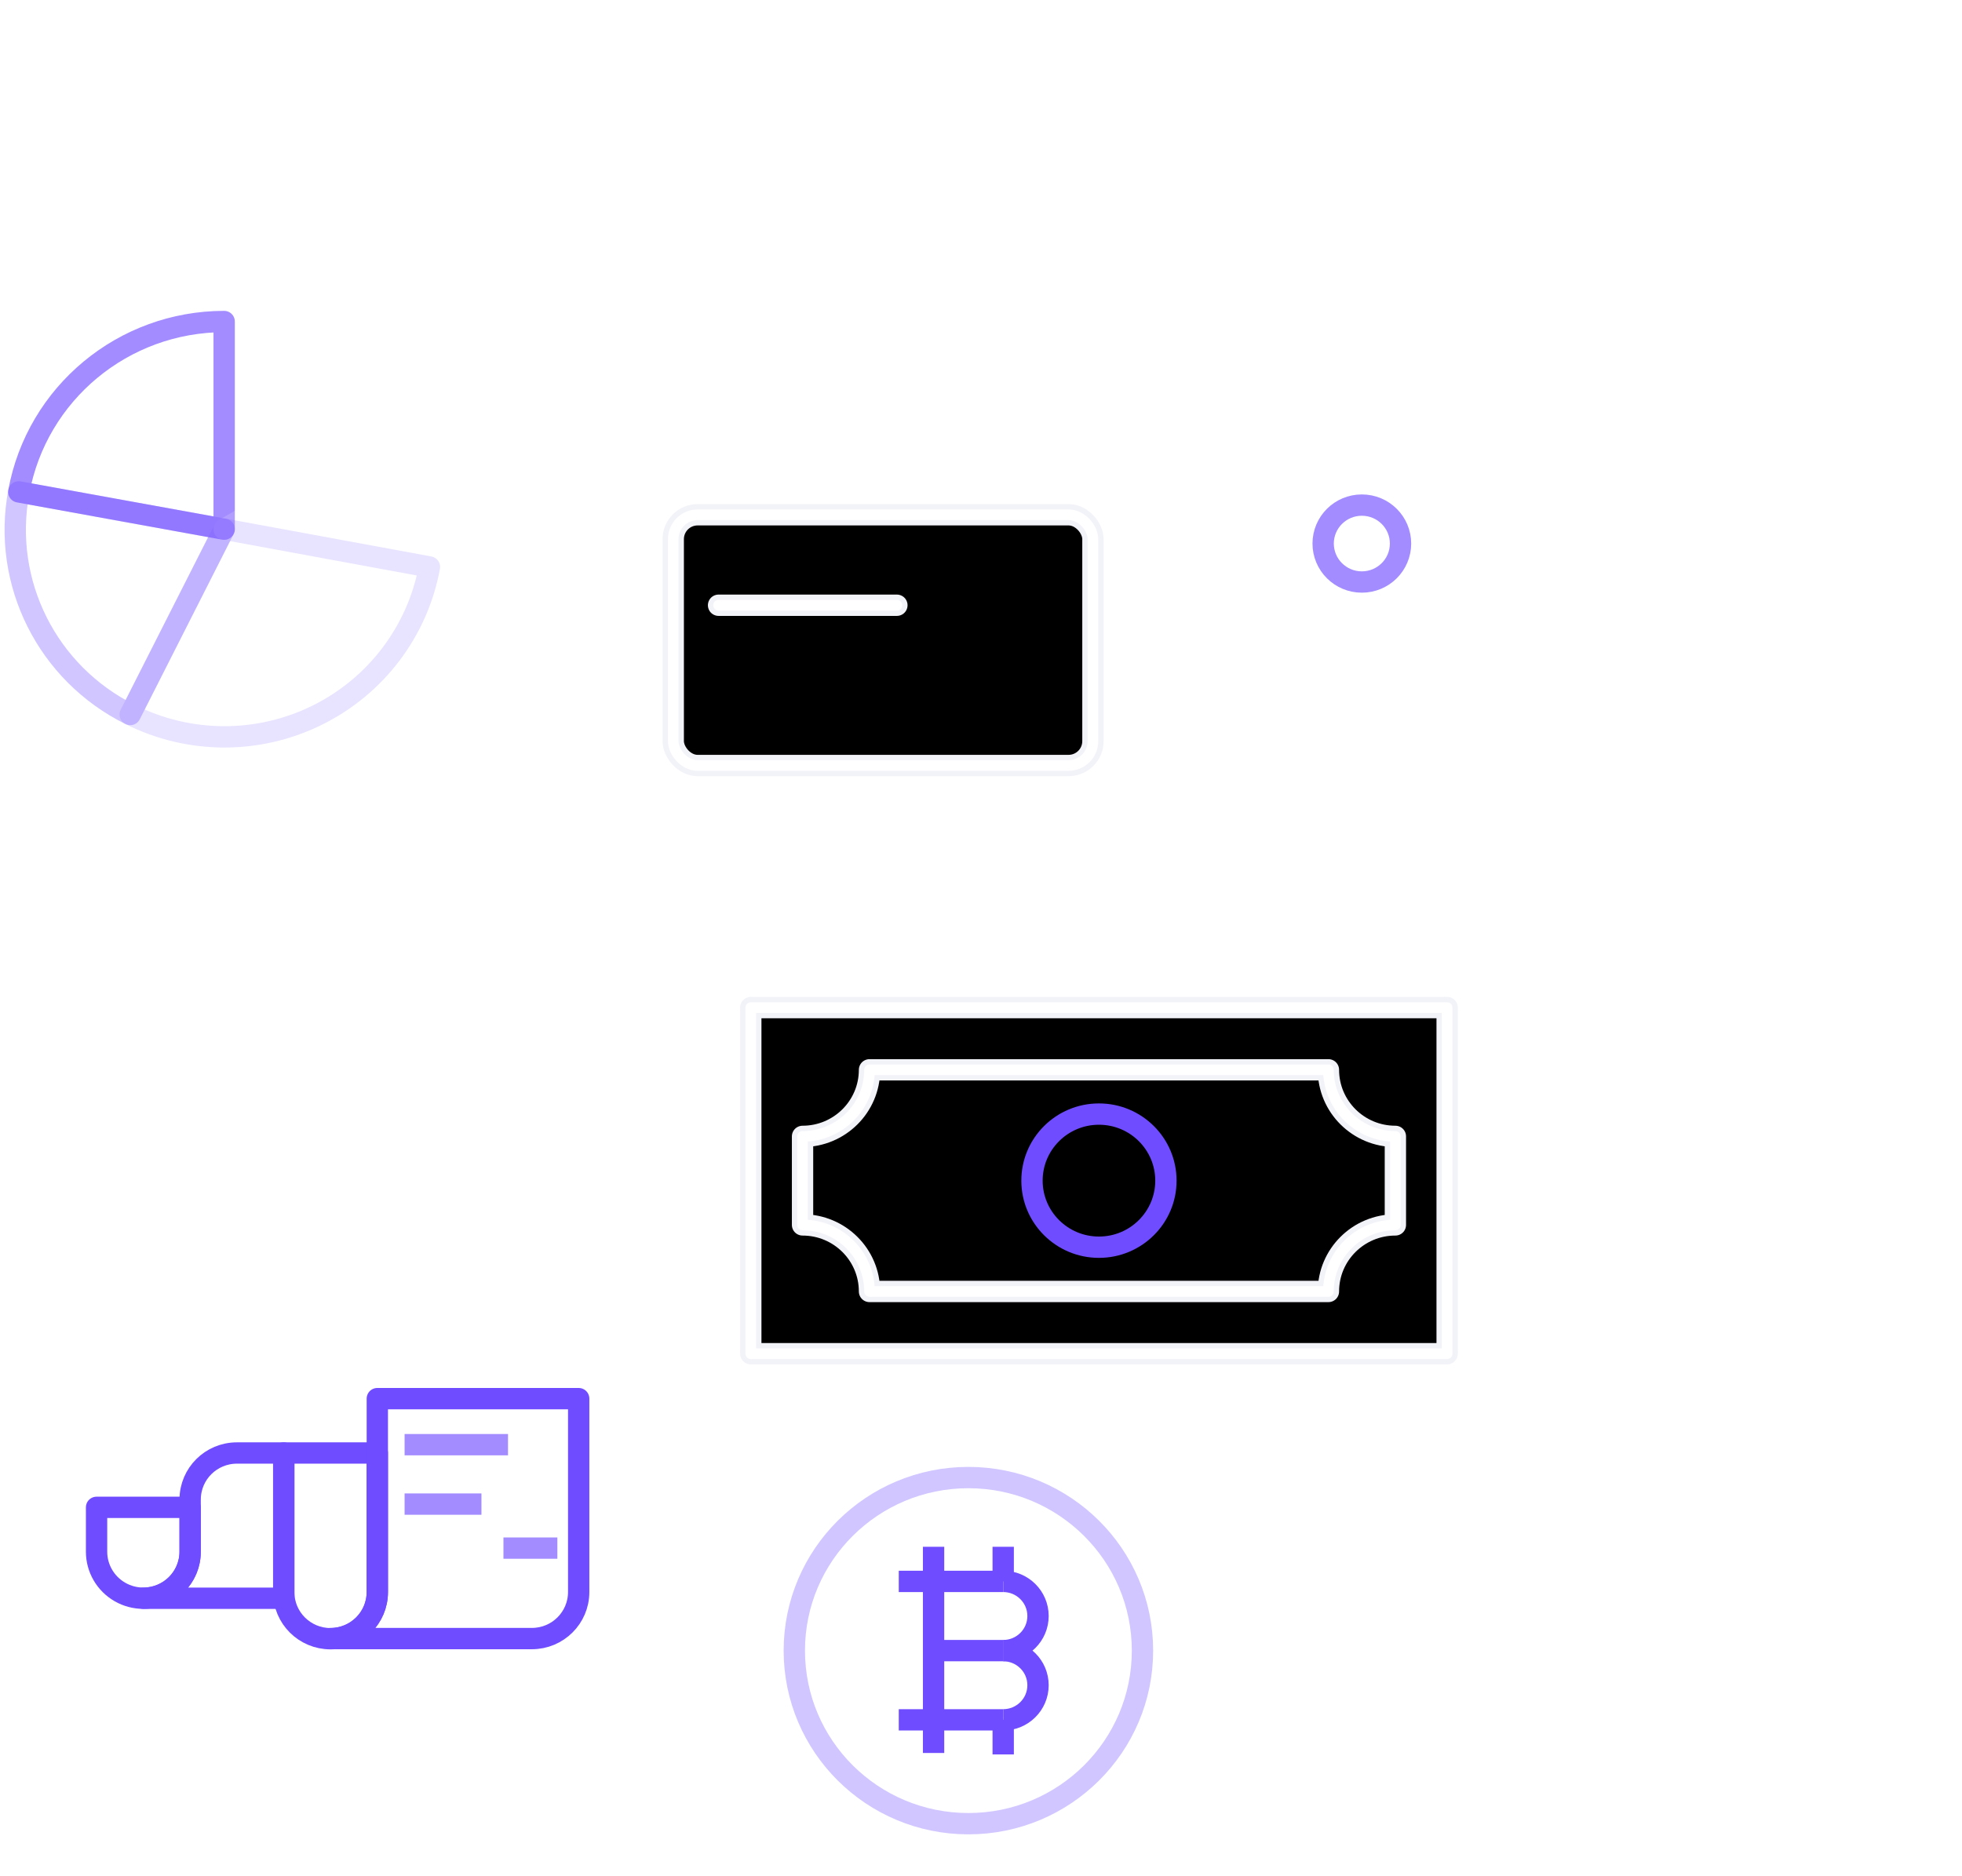 <?xml version="1.0" encoding="UTF-8"?>
<svg width="92px" height="88px" viewBox="0 0 92 88" version="1.1" xmlns="http://www.w3.org/2000/svg" xmlns:xlink="http://www.w3.org/1999/xlink">
    <title>Icons / Applications / DeFi</title>
    <defs>
        <rect id="path-1" x="40.205" y="38.258" width="32.653" height="16.234"></rect>
        <filter x="-111.8%" y="-224.8%" width="323.6%" height="549.7%" filterUnits="objectBoundingBox" id="filter-2">
            <feMorphology radius="0.5" operator="dilate" in="SourceAlpha" result="shadowSpreadOuter1"></feMorphology>
            <feOffset dx="0" dy="0" in="shadowSpreadOuter1" result="shadowOffsetOuter1"></feOffset>
            <feGaussianBlur stdDeviation="12" in="shadowOffsetOuter1" result="shadowBlurOuter1"></feGaussianBlur>
            <feComposite in="shadowBlurOuter1" in2="SourceAlpha" operator="out" result="shadowBlurOuter1"></feComposite>
            <feColorMatrix values="0 0 0 0 1   0 0 0 0 1   0 0 0 0 1  0 0 0 0.32 0" type="matrix" in="shadowBlurOuter1"></feColorMatrix>
        </filter>
        <path d="M70.431,48.451 L70.431,44.299 C68.697,44.299 67.291,42.901 67.291,41.177 L45.772,41.177 C45.772,42.901 44.366,44.299 42.632,44.299 L42.632,48.451 C44.366,48.451 45.772,49.849 45.772,51.573 L67.291,51.573 C67.291,49.849 68.697,48.451 70.431,48.451 L70.431,48.451 Z" id="path-3"></path>
        <filter x="-131.3%" y="-351.1%" width="362.6%" height="802.2%" filterUnits="objectBoundingBox" id="filter-4">
            <feMorphology radius="0.5" operator="dilate" in="SourceAlpha" result="shadowSpreadOuter1"></feMorphology>
            <feOffset dx="0" dy="0" in="shadowSpreadOuter1" result="shadowOffsetOuter1"></feOffset>
            <feGaussianBlur stdDeviation="12" in="shadowOffsetOuter1" result="shadowBlurOuter1"></feGaussianBlur>
            <feComposite in="shadowBlurOuter1" in2="SourceAlpha" operator="out" result="shadowBlurOuter1"></feComposite>
            <feColorMatrix values="0 0 0 0 1   0 0 0 0 1   0 0 0 0 1  0 0 0 0.32 0" type="matrix" in="shadowBlurOuter1"></feColorMatrix>
        </filter>
        <rect id="path-5" x="36.569" y="15.144" width="19.68" height="11.76" rx="1.143"></rect>
        <filter x="-185.5%" y="-310.4%" width="470.9%" height="720.8%" filterUnits="objectBoundingBox" id="filter-6">
            <feMorphology radius="0.5" operator="dilate" in="SourceAlpha" result="shadowSpreadOuter1"></feMorphology>
            <feOffset dx="0" dy="0" in="shadowSpreadOuter1" result="shadowOffsetOuter1"></feOffset>
            <feGaussianBlur stdDeviation="12" in="shadowOffsetOuter1" result="shadowBlurOuter1"></feGaussianBlur>
            <feComposite in="shadowBlurOuter1" in2="SourceAlpha" operator="out" result="shadowBlurOuter1"></feComposite>
            <feColorMatrix values="0 0 0 0 1   0 0 0 0 1   0 0 0 0 1  0 0 0 0.32 0" type="matrix" in="shadowBlurOuter1"></feColorMatrix>
        </filter>
        <path d="M47.056,19.387 L38.694,19.387" id="path-7"></path>
        <filter x="-430.5%" y="-5544.0%" width="861.0%" height="11088.0%" filterUnits="objectBoundingBox" id="filter-8">
            <feMorphology radius="0.5" operator="dilate" in="SourceAlpha" result="shadowSpreadOuter1"></feMorphology>
            <feOffset dx="0" dy="0" in="shadowSpreadOuter1" result="shadowOffsetOuter1"></feOffset>
            <feGaussianBlur stdDeviation="12" in="shadowOffsetOuter1" result="shadowBlurOuter1"></feGaussianBlur>
            <feComposite in="shadowBlurOuter1" in2="SourceAlpha" operator="out" result="shadowBlurOuter1"></feComposite>
            <feColorMatrix values="0 0 0 0 1   0 0 0 0 1   0 0 0 0 1  0 0 0 0.32 0" type="matrix" in="shadowBlurOuter1"></feColorMatrix>
        </filter>
    </defs>
    <g id="Landing-page" stroke="none" stroke-width="1" fill="none" fill-rule="evenodd">
        <g id="Landingpage" transform="translate(-657, -3079)">
            <g id="Group-8" transform="translate(76, 3060)">
                <g id="Icons-/-Categories-/-DeFi" transform="translate(576, 28)">
                    <path d="M68.858,10 C66.217,10 63.835,11.582 62.824,14.008 C61.814,16.435 62.372,19.228 64.24,21.085 C66.108,22.942 68.917,23.498 71.357,22.493 C73.797,21.488 75.389,19.12 75.389,16.494 C75.389,12.907 72.465,10 68.858,10 L68.858,10 Z" id="Path" stroke-opacity="0.16" stroke="#FFFFFF" stroke-width="1" stroke-linejoin="round"></path>
                    <path d="M68.858,20.572 C67.199,20.572 65.704,19.578 65.069,18.054 C64.434,16.53 64.785,14.776 65.958,13.61 C67.131,12.444 68.895,12.095 70.427,12.726 C71.96,13.357 72.959,14.844 72.959,16.494 C72.959,18.746 71.123,20.572 68.858,20.572 Z" id="Path" stroke-opacity="0.32" stroke="#FFFFFF" stroke-width="1" stroke-linejoin="round"></path>
                    <ellipse id="Oval" stroke-opacity="0.64" stroke="#6F4CFF" stroke-width="1" stroke-linejoin="round" cx="68.858" cy="16.494" rx="1.814" ry="1.804"></ellipse>
                    <path d="M13.916,63.779 L13.916,61.698 L9.528,61.698 L9.528,63.779 L9.528,63.779 C9.528,64.558 9.946,65.278 10.625,65.668 C11.304,66.058 12.14,66.058 12.819,65.668 C13.498,65.278 13.916,64.558 13.916,63.779 L13.916,63.779 Z" id="Path" stroke="#6F4CFF" stroke-width="1" stroke-linejoin="round"></path>
                    <path d="M16.111,59.149 L16.11,59.149 C14.901,59.149 13.92,60.121 13.917,61.324 L13.916,61.324 L13.916,61.329 L13.916,61.331 L13.916,61.331 L13.916,63.779 C13.916,64.984 12.934,65.96 11.722,65.961 L18.305,65.961 L18.305,59.149 L16.111,59.149 Z" id="Path" stroke="#6F4CFF" stroke-width="1" stroke-linejoin="round"></path>
                    <path d="M22.693,65.673 L22.693,65.671 L22.693,65.671 L22.693,59.149 L18.305,59.149 L18.305,65.678 L18.305,65.678 C18.305,66.883 19.287,67.859 20.499,67.859 C21.71,67.859 22.692,66.883 22.692,65.678 L22.693,65.678 L22.693,65.673 Z" id="Path" stroke="#6F4CFF" stroke-width="1" stroke-linejoin="round"></path>
                    <path d="M22.693,56.599 L22.693,65.671 C22.693,66.876 21.711,67.853 20.499,67.853 L29.941,67.853 C31.153,67.853 32.135,66.876 32.135,65.671 L32.135,56.599 L22.693,56.599 Z" id="Path" stroke="#6F4CFF" stroke-width="1" stroke-linejoin="round"></path>
                    <line x1="23.972" y1="61.545" x2="27.575" y2="61.545" id="Path" stroke-opacity="0.64" stroke="#6F4CFF" stroke-width="1" stroke-linejoin="round"></line>
                    <line x1="28.607" y1="63.61" x2="31.135" y2="63.61" id="Path" stroke-opacity="0.64" stroke="#6F4CFF" stroke-width="1" stroke-linejoin="round"></line>
                    <line x1="23.972" y1="58.758" x2="28.821" y2="58.758" id="Path" stroke-opacity="0.64" stroke="#6F4CFF" stroke-width="1" stroke-linejoin="round"></line>
                    <path d="M24.002,10.977 C22.259,7.949 19.02,6.08 15.511,6.08 L15.511,15.82 L24.002,10.977 Z" id="Path" stroke-opacity="0.08" stroke="#FFFFFF" stroke-width="1" stroke-linejoin="round"></path>
                    <path d="M15.511,6.08 C10.781,6.082 6.729,9.445 5.881,14.071 L15.511,15.82 L15.511,6.08 Z" id="Path" stroke-opacity="0.64" stroke="#6F4CFF" stroke-width="1" stroke-linejoin="round"></path>
                    <path d="M24.002,10.977 L15.511,15.82 L25.137,17.592 C25.57,15.323 25.167,12.974 24.002,10.977 Z" id="Path" stroke-opacity="0.16" stroke="#FFFFFF" stroke-width="1" stroke-linejoin="round"></path>
                    <path d="M11.136,24.454 L15.511,15.82 L5.881,14.071 C5.081,18.321 7.214,22.584 11.106,24.512 L15.511,15.82 L11.136,24.454 Z" id="Path" stroke-opacity="0.32" stroke="#6F4CFF" stroke-width="1" stroke-linejoin="round"></path>
                    <path d="M15.511,15.82 L11.106,24.512 C13.857,25.897 17.104,25.911 19.866,24.548 C22.628,23.186 24.582,20.607 25.137,17.592 L15.511,15.82 Z" id="Path" stroke-opacity="0.16" stroke="#6F4CFF" stroke-width="1" stroke-linejoin="round"></path>
                    <g id="Rectangle" stroke-linecap="round" stroke-linejoin="round">
                        <use fill="black" fill-opacity="1" filter="url(#filter-2)" xlink:href="#path-1"></use>
                        <use stroke="#F2F2F9" stroke-width="1" fill-opacity="0" fill="#F2F2F9" fill-rule="evenodd" xlink:href="#path-1"></use>
                        <use stroke="#FFFFFF" stroke-width="0.5" xlink:href="#path-1"></use>
                    </g>
                    <g id="Path" stroke-linecap="round" stroke-linejoin="round">
                        <use fill="black" fill-opacity="1" filter="url(#filter-4)" xlink:href="#path-3"></use>
                        <use stroke="#F2F2F9" stroke-width="1" fill-opacity="0" fill="#F2F2F9" fill-rule="evenodd" xlink:href="#path-3"></use>
                        <use stroke="#FFFFFF" stroke-width="0.5" xlink:href="#path-3"></use>
                    </g>
                    <ellipse id="Oval" stroke="#6F4CFF" stroke-width="1" stroke-linejoin="round" cx="56.531" cy="46.375" rx="3.14" ry="3.122"></ellipse>
                    <polygon id="Path" stroke-opacity="0.64" stroke="#FFFFFF" stroke-width="1" stroke-linejoin="round" points="16.014 32.054 12.748 35.301 19.279 35.301"></polygon>
                    <polygon id="Path" stroke-opacity="0.64" stroke="#FFFFFF" stroke-width="1" stroke-linejoin="round" points="19.279 35.301 22.544 32.054 16.014 32.054"></polygon>
                    <polygon id="Path" stroke-opacity="0.64" stroke="#FFFFFF" stroke-width="1" stroke-linejoin="round" points="22.544 32.054 19.279 35.301 25.81 35.301"></polygon>
                    <polygon id="Path" stroke-opacity="0.64" stroke="#FFFFFF" stroke-width="1" stroke-linejoin="round" points="25.81 35.301 29.075 32.054 22.544 32.054"></polygon>
                    <polygon id="Path" stroke-opacity="0.64" stroke="#FFFFFF" stroke-width="1" stroke-linejoin="round" points="29.075 32.054 25.81 35.301 32.34 35.301"></polygon>
                    <polygon id="Path" stroke-opacity="0.64" stroke="#FFFFFF" stroke-width="1" stroke-linejoin="round" points="22.544 48.288 12.748 35.301 19.279 35.301"></polygon>
                    <polygon id="Path" stroke-opacity="0.64" stroke="#FFFFFF" stroke-width="1" stroke-linejoin="round" points="22.544 48.288 19.279 35.301 25.81 35.301"></polygon>
                    <polygon id="Path" stroke-opacity="0.64" stroke="#FFFFFF" stroke-width="1" stroke-linejoin="round" points="22.544 48.288 25.81 35.301 32.34 35.301"></polygon>
                    <rect id="Rectangle" fill="#6F4CFF" fill-rule="evenodd" x="36.569" y="21.483" width="19.68" height="2.848"></rect>
                    <g id="Rectangle" stroke-linecap="round" stroke-linejoin="round">
                        <use fill="black" fill-opacity="1" filter="url(#filter-6)" xlink:href="#path-5"></use>
                        <use stroke="#F2F2F9" stroke-width="1" fill-opacity="0" fill="#F2F2F9" fill-rule="evenodd" xlink:href="#path-5"></use>
                        <use stroke="#FFFFFF" stroke-width="0.5" xlink:href="#path-5"></use>
                    </g>
                    <g id="Path" stroke-linecap="round" stroke-linejoin="round">
                        <use fill="black" fill-opacity="1" filter="url(#filter-8)" xlink:href="#path-7"></use>
                        <use stroke="#F2F2F9" stroke-width="1" fill-opacity="0" fill="#F2F2F9" fill-rule="evenodd" xlink:href="#path-7"></use>
                        <use stroke="#FFFFFF" stroke-width="0.5" xlink:href="#path-7"></use>
                    </g>
                    <ellipse id="Oval" stroke-opacity="0.32" stroke="#6F4CFF" stroke-width="1" stroke-linejoin="round" cx="50.409" cy="68.418" rx="8.163" ry="8.117"></ellipse>
                    <path d="M52.041,65.171 C52.943,65.171 53.674,65.898 53.674,66.794 C53.674,67.691 52.943,68.418 52.041,68.418" id="Path" stroke="#6F4CFF" stroke-width="1" stroke-linejoin="round"></path>
                    <path d="M52.041,68.418 C52.943,68.418 53.674,69.144 53.674,70.041 C53.674,70.937 52.943,71.664 52.041,71.664" id="Path" stroke="#6F4CFF" stroke-width="1" stroke-linejoin="round"></path>
                    <line x1="47.144" y1="65.171" x2="52.041" y2="65.171" id="Path" stroke="#6F4CFF" stroke-width="1" stroke-linejoin="round"></line>
                    <line x1="48.776" y1="68.418" x2="52.041" y2="68.418" id="Path" stroke="#6F4CFF" stroke-width="1" stroke-linejoin="round"></line>
                    <line x1="47.144" y1="71.664" x2="52.041" y2="71.664" id="Path" stroke="#6F4CFF" stroke-width="1" stroke-linejoin="round"></line>
                    <line x1="48.776" y1="63.547" x2="48.776" y2="73.219" id="Path" stroke="#6F4CFF" stroke-width="1" stroke-linejoin="round"></line>
                    <line x1="52.041" y1="63.547" x2="52.041" y2="65.171" id="Path" stroke="#6F4CFF" stroke-width="1" stroke-linejoin="round"></line>
                    <line x1="52.041" y1="71.664" x2="52.041" y2="73.288" id="Path" stroke="#6F4CFF" stroke-width="1" stroke-linejoin="round"></line>
                </g>
            </g>
        </g>
    </g>
</svg>